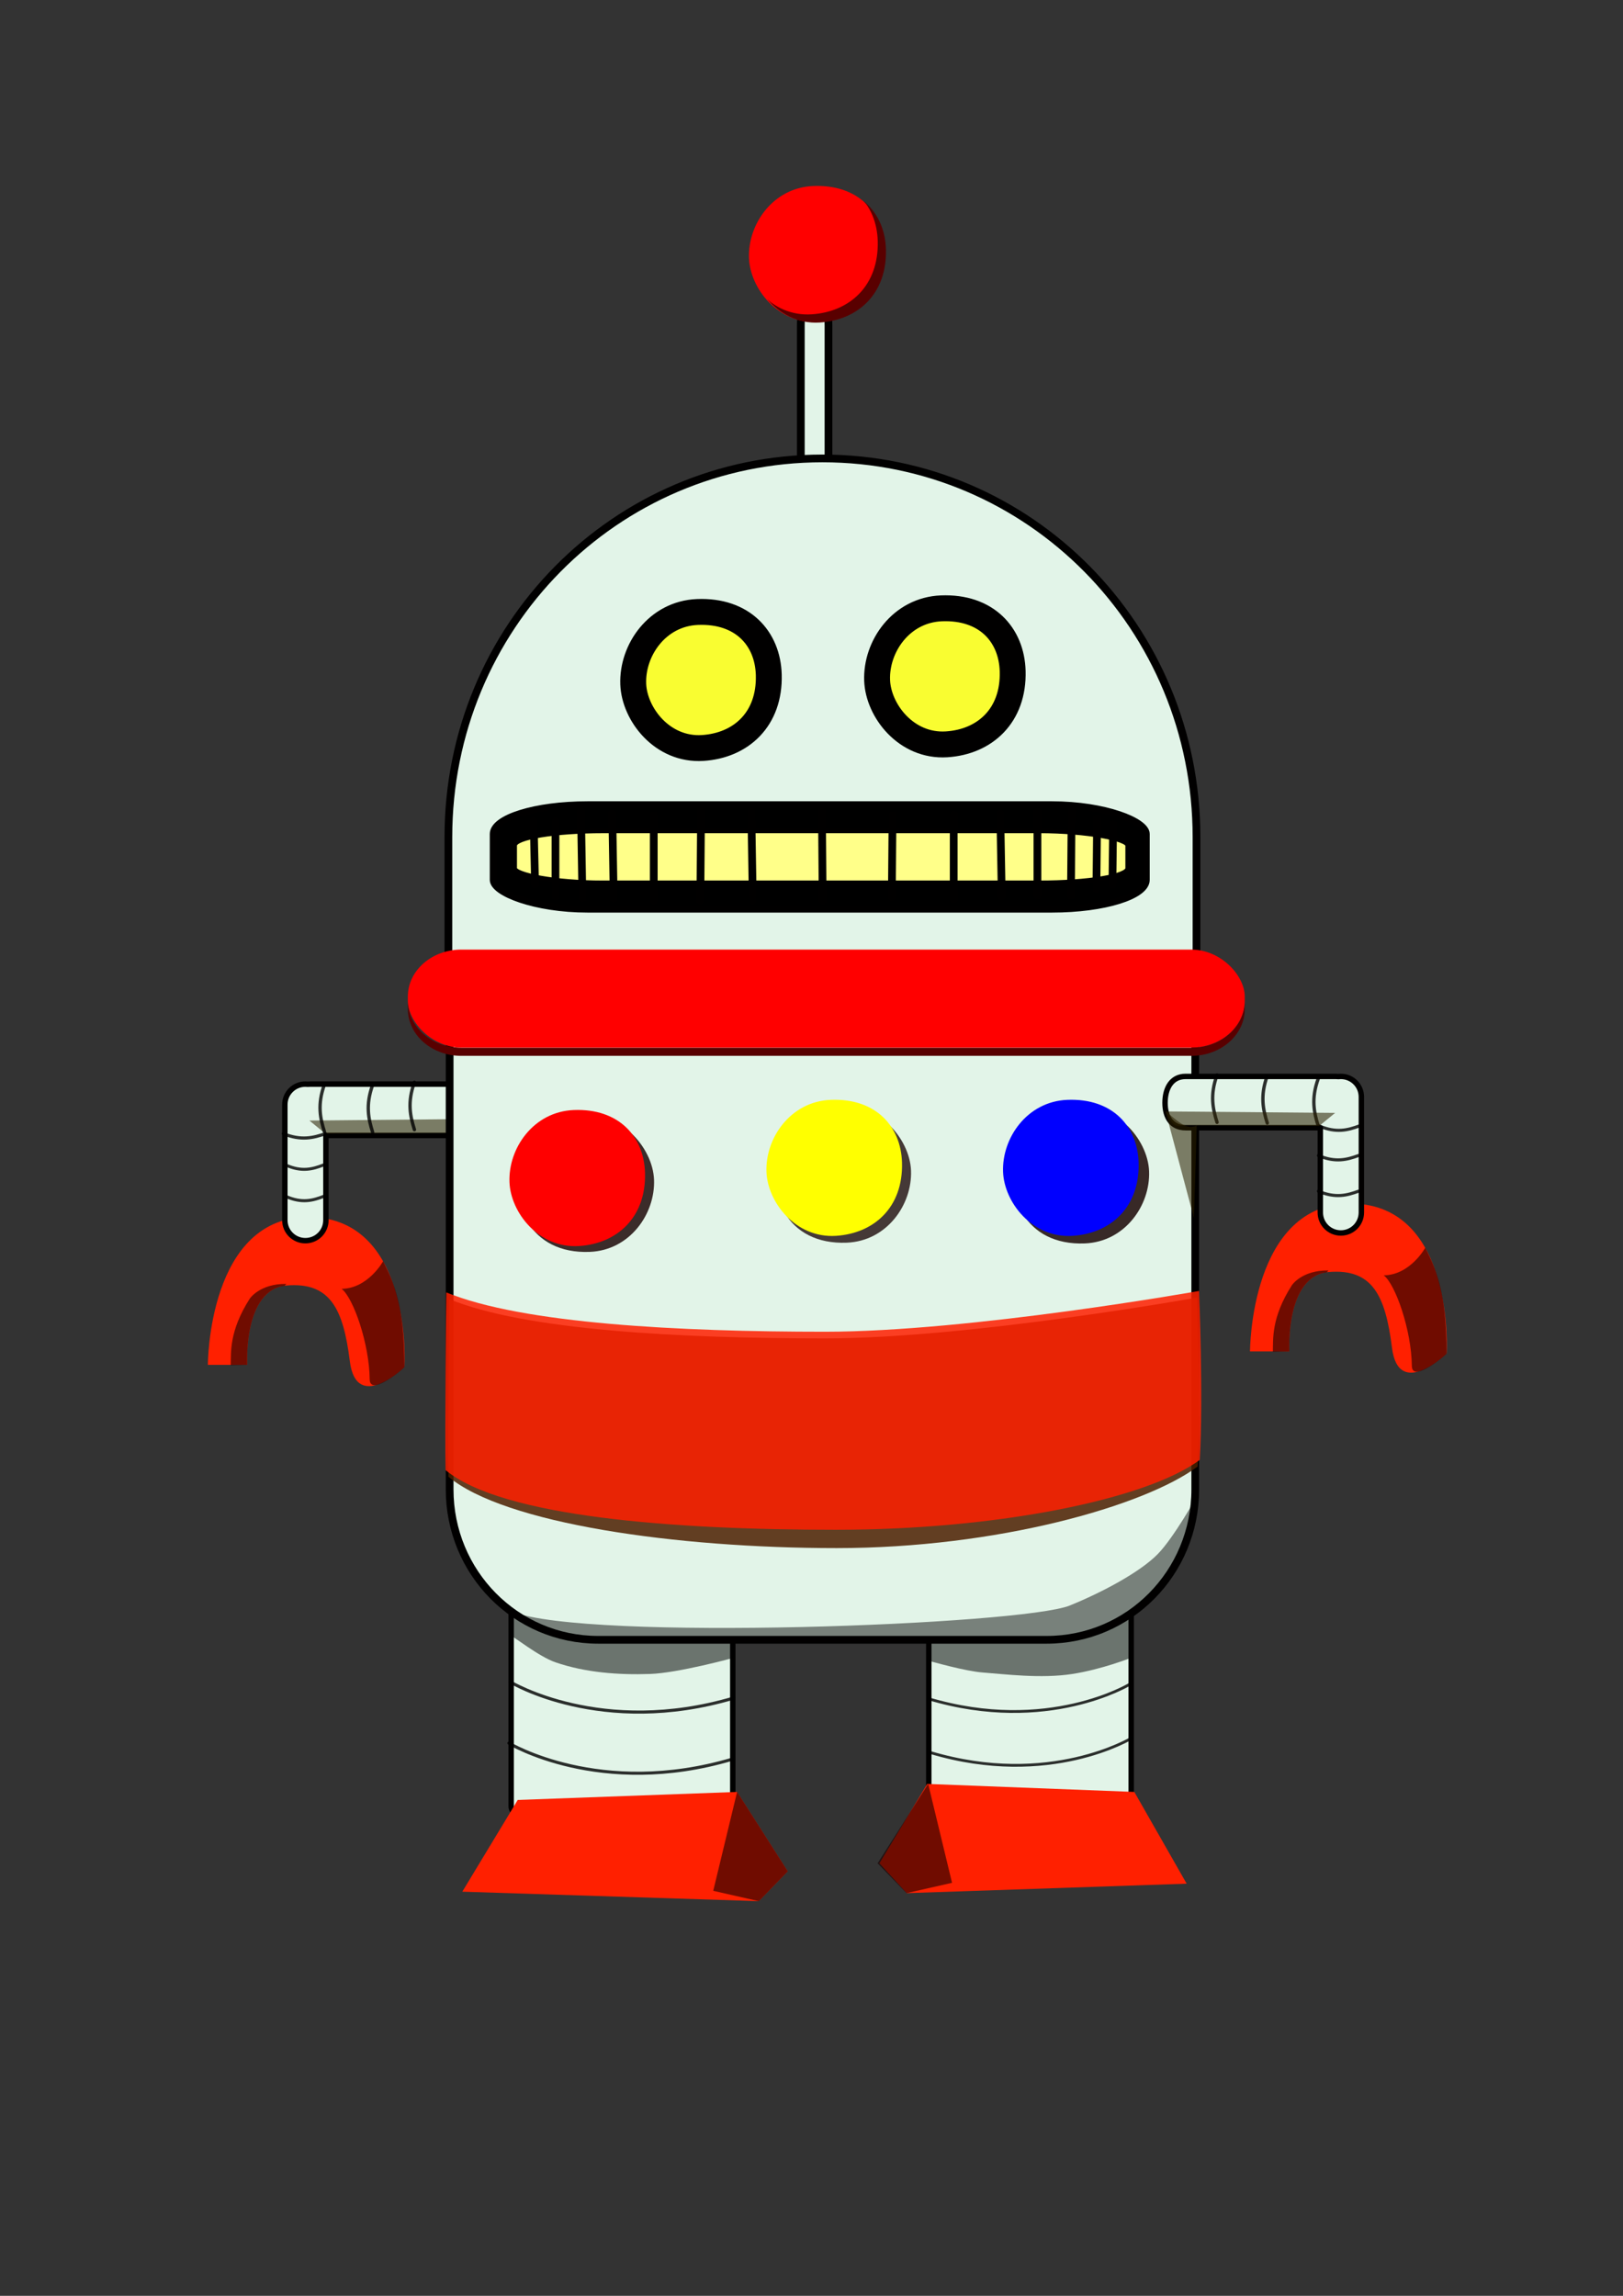 <?xml version="1.0" encoding="UTF-8" standalone="no"?>
<!-- Created with Inkscape (http://www.inkscape.org/) -->

<svg
   xmlns:dc="http://purl.org/dc/elements/1.1/"
   xmlns:cc="http://creativecommons.org/ns#"
   xmlns:rdf="http://www.w3.org/1999/02/22-rdf-syntax-ns#"
   xmlns:svg="http://www.w3.org/2000/svg"
   xmlns="http://www.w3.org/2000/svg"
   xmlns:sodipodi="http://sodipodi.sourceforge.net/DTD/sodipodi-0.dtd"
   xmlns:inkscape="http://www.inkscape.org/namespaces/inkscape"
   width="210mm"
   height="297mm"
   viewBox="0 0 210 297"
   version="1.1"
   id="svg5053"
   inkscape:version="0.92.4 (5da689c313, 2019-01-14)"
   sodipodi:docname="robo.svg">
  <rect x="0" y="0" width="210" height="297" fill="#333333" stroke="none"/>
  <title
     id="title5316">Robo</title>
  <defs
     id="defs5047">
    <inkscape:perspective
       sodipodi:type="inkscape:persp3d"
       inkscape:vp_x="0 : 148.5 : 1"
       inkscape:vp_y="0 : 1000 : 0"
       inkscape:vp_z="210 : 148.5 : 1"
       inkscape:persp3d-origin="105 : 99 : 1"
       id="perspective5068" />
  </defs>
  <sodipodi:namedview
     id="base"
     pagecolor="#ffffff"
     bordercolor="#666666"
     borderopacity="1.0"
     inkscape:pageopacity="0.0"
     inkscape:pageshadow="2"
     inkscape:zoom="0.99485829"
     inkscape:cx="340.00131"
     inkscape:cy="336.60723"
     inkscape:document-units="mm"
     inkscape:current-layer="layer1"
     showgrid="false"
     inkscape:window-width="1840"
     inkscape:window-height="2114"
     inkscape:window-x="-10"
     inkscape:window-y="0"
     inkscape:window-maximized="0" />
  <g
     inkscape:label="Layer 1"
     inkscape:groupmode="layer"
     id="layer1">
    <rect
       style="opacity:1;fill:#e2f4e8;fill-opacity:1;stroke:#010000;stroke-width:0.7;stroke-linecap:round;stroke-linejoin:round;stroke-miterlimit:4;stroke-dasharray:none;stroke-dashoffset:0;stroke-opacity:1"
       id="rect5097"
       width="28.676"
       height="35.804"
       x="66.138"
       y="199.202"
       ry="1.326" />
    <rect
       style="opacity:1;fill:#e2f4e8;fill-opacity:1;stroke:#010000;stroke-width:0.7;stroke-linecap:round;stroke-linejoin:round;stroke-miterlimit:4;stroke-dasharray:none;stroke-dashoffset:0;stroke-opacity:1"
       id="rect5099"
       width="26.19"
       height="37.959"
       x="120.175"
       y="197.545"
       ry="3.978"
       rx="0.332" />
    <path
       inkscape:connector-curvature="0"
       id="path5206"
       d="m 153.543,243.684 -6.773,-11.869 -26.796,-1.036 -6.184,10.268 3.533,3.862 z"
       style="opacity:1;fill:#ff2000;fill-opacity:1;stroke:none;stroke-width:1.021;stroke-linecap:round;stroke-linejoin:round;stroke-miterlimit:4;stroke-dasharray:none;stroke-dashoffset:0;stroke-opacity:1" />
    <path
       style="opacity:1;fill:#000000;fill-opacity:0.527;stroke:none;stroke-width:1;stroke-linecap:round;stroke-linejoin:round;stroke-miterlimit:4;stroke-dasharray:none;stroke-dashoffset:0;stroke-opacity:1"
       d="m 66.033,211.562 c 0.377,0.094 3.696,2.75 5.84,3.485 3.89,1.334 8.135,1.647 12.246,1.507 3.643,-0.124 10.739,-2.072 10.739,-2.072 l 1.13,-9.231 -29.107,0 z"
       id="path5233"
       inkscape:connector-curvature="0"
       sodipodi:nodetypes="csscccc" />
    <path
       sodipodi:nodetypes="csscccc"
       inkscape:connector-curvature="0"
       id="path5235"
       d="m 120.197,214.859 c 0.377,0.094 4.71,1.341 6.971,1.507 2.76,0.203 7.522,0.82 11.586,0.188 3.832,-0.595 7.536,-2.072 7.536,-2.072 l 0,-9.231 -25.81,0.471 z"
       style="opacity:1;fill:#000000;fill-opacity:0.527;stroke:none;stroke-width:1;stroke-linecap:round;stroke-linejoin:round;stroke-miterlimit:4;stroke-dasharray:none;stroke-dashoffset:0;stroke-opacity:1" />
    <path
       style="opacity:1;fill:#ff2000;fill-opacity:1;stroke:none;stroke-width:1;stroke-linecap:round;stroke-linejoin:round;stroke-miterlimit:4;stroke-dasharray:none;stroke-dashoffset:0;stroke-opacity:1"
       d="m 26.896,176.568 h 5.087 c 0,0 -0.565,-9.797 5.087,-10.268 5.652,-0.471 7.347,3.014 8.195,9.797 0.848,6.782 7.065,0.754 7.065,0.754 0,0 1.13,-19.122 -12.152,-19.405 -13.282,-0.283 -13.282,19.122 -13.282,19.122 z"
       id="path5200"
       inkscape:connector-curvature="0" />
    <path
       style="opacity:1;fill:#e2f4e8;fill-opacity:1;stroke:#010000;stroke-width:2.646;stroke-linecap:round;stroke-linejoin:round;stroke-miterlimit:4;stroke-dasharray:none;stroke-dashoffset:0;stroke-opacity:1"
       d="M 149.105 529.232 C 143.552 529.232 139.08 533.705 139.08 539.258 L 139.08 541.764 L 139.08 595.641 C 139.08 601.194 143.552 605.666 149.105 605.666 C 154.659 605.666 159.129 601.194 159.129 595.641 L 159.129 554.293 L 224.91 554.293 C 231.852 554.293 237.439 548.705 237.439 541.764 C 237.439 534.822 231.852 529.232 224.91 529.232 L 151.611 529.232 C 151.157 529.232 150.709 529.258 150.268 529.305 C 149.886 529.261 149.499 529.232 149.105 529.232 z "
       transform="scale(0.265)"
       id="rect5114" />
    <path
       style="opacity:1;fill:#2b2000;fill-opacity:0.566;stroke:none;stroke-width:0.39;stroke-linecap:round;stroke-linejoin:round;stroke-miterlimit:4;stroke-dasharray:none;stroke-dashoffset:0;stroke-opacity:0.81"
       d="m 59.345,144.775 -19.311,0.188 2.069,1.693 17.43,-0.087 z"
       id="path5282"
       inkscape:connector-curvature="0"
       sodipodi:nodetypes="ccccc" />
    <rect
       style="opacity:1;fill:#e2f4e8;fill-opacity:1;stroke:#010000;stroke-width:1;stroke-linecap:round;stroke-linejoin:round;stroke-miterlimit:4;stroke-dasharray:none;stroke-dashoffset:0;stroke-opacity:1"
       id="rect5155"
       width="3.58"
       height="30.52"
       x="103.618"
       y="36.071"
       rx="6.911"
       ry="6.071" />
    <path
       style="opacity:1;fill:#e2f4e8;fill-opacity:1;stroke:#010000;stroke-width:1;stroke-linecap:round;stroke-linejoin:round;stroke-miterlimit:4;stroke-dasharray:none;stroke-dashoffset:0;stroke-opacity:1"
       d="m 106.417,59.304 c -26.813,0 -48.4,21.847 -48.4,48.985 v 15.098 c 0,1.353 0.056,2.692 0.161,4.017 v 65.27 c 0,10.781 8.576,19.461 19.228,19.461 h 58.02 c 10.653,0 19.228,-8.68 19.228,-19.461 v -65.27 c 0.105,-1.325 0.161,-2.664 0.161,-4.017 v -15.098 c 0,-27.138 -21.586,-48.985 -48.4,-48.985 z"
       id="rect5101"
       inkscape:connector-curvature="0" />
    <path
       inkscape:connector-curvature="0"
       id="path5202"
       d="m 161.739,174.825 h 5.087 c 0,0 -0.565,-9.797 5.087,-10.268 5.652,-0.471 7.347,3.014 8.195,9.797 0.848,6.782 7.065,0.754 7.065,0.754 0,0 1.13,-19.122 -12.152,-19.405 -13.282,-0.283 -13.282,19.122 -13.282,19.122 z"
       style="opacity:1;fill:#ff2000;fill-opacity:1;stroke:none;stroke-width:1;stroke-linecap:round;stroke-linejoin:round;stroke-miterlimit:4;stroke-dasharray:none;stroke-dashoffset:0;stroke-opacity:1" />
    <path
       style="opacity:1;fill:#e2f4e8;fill-opacity:1;stroke:#010000;stroke-width:2.646;stroke-linecap:round;stroke-linejoin:round;stroke-miterlimit:4;stroke-dasharray:none;stroke-dashoffset:0;stroke-opacity:1"
       d="m 578.877,525.475 c -6.942,0 -10.037,5.944 -10.037,12.885 0,6.942 3.096,12.173 10.037,12.173 h 65.781 v 41.35 c 0,5.553 4.47,10.023 10.023,10.023 5.553,0 10.025,-4.47 10.025,-10.023 v -53.879 -2.506 c 0,-5.553 -4.472,-10.023 -10.025,-10.023 -0.396,0 -0.784,0.028 -1.168,0.072 -0.44,-0.046 -0.886,-0.072 -1.338,-0.072 z"
       transform="scale(0.265)"
       id="rect5106"
       inkscape:connector-curvature="0"
       sodipodi:nodetypes="ssscssscsscss" />
    <rect
       rx="12.201"
       ry="3.799"
       y="104.091"
       x="63.806"
       height="13.533"
       width="84.523"
       id="rect5135"
       style="opacity:1;fill:#000000;fill-opacity:1;stroke:#010000;stroke-width:0.865;stroke-linecap:round;stroke-linejoin:round;stroke-miterlimit:4;stroke-dasharray:none;stroke-dashoffset:0;stroke-opacity:1" />
    <rect
       style="opacity:1;fill:#ffff89;fill-opacity:1;stroke:#010000;stroke-width:0.59;stroke-linecap:round;stroke-linejoin:round;stroke-miterlimit:4;stroke-dasharray:none;stroke-dashoffset:0;stroke-opacity:1"
       id="rect5130"
       width="79.311"
       height="6.713"
       x="66.596"
       y="107.494"
       ry="1.884"
       rx="11.449" />
    <path
       style="opacity:1;fill:#ffff00;fill-opacity:0.787;stroke:#010000;stroke-width:0.7;stroke-linecap:round;stroke-linejoin:round;stroke-miterlimit:4;stroke-dasharray:none;stroke-dashoffset:0;stroke-opacity:1"
       d="m 90.93,96.763 c -4.018,-0.04 -8.665,-4.564 -8.454,-8.454 0.296,-5.436 3.231,-7.948 7.791,-8.951 5.763,0.939 8.027,4.104 8.951,8.122 -0.845,6.939 -4.966,8.456 -8.288,9.283 z"
       id="path5145"
       inkscape:connector-curvature="0"
       sodipodi:nodetypes="csccc" />
    <path
       sodipodi:nodetypes="sssss"
       inkscape:connector-curvature="0"
       id="path5139"
       d="m 90.93,96.763 c -5.239,0.337 -8.849,-4.372 -8.995,-8.265 -0.166,-4.4 3.118,-9.12 8.312,-9.328 5.841,-0.234 9.094,3.428 9.225,8.122 0.161,5.767 -3.607,9.154 -8.542,9.471 z"
       style="opacity:1;fill:none;fill-opacity:0.136;stroke:#010000;stroke-width:3.35;stroke-linecap:round;stroke-linejoin:round;stroke-miterlimit:4;stroke-dasharray:none;stroke-dashoffset:0;stroke-opacity:1" />
    <path
       sodipodi:nodetypes="csccc"
       inkscape:connector-curvature="0"
       id="path5143"
       d="m 122.486,96.292 c -4.018,-0.04 -8.665,-4.564 -8.454,-8.454 0.296,-5.436 3.231,-7.948 7.791,-8.951 5.763,0.939 8.027,4.104 8.951,8.122 -0.845,6.939 -4.966,8.456 -8.288,9.283 z"
       style="opacity:1;fill:#ffff00;fill-opacity:0.787;stroke:#010000;stroke-width:0.7;stroke-linecap:round;stroke-linejoin:round;stroke-miterlimit:4;stroke-dasharray:none;stroke-dashoffset:0;stroke-opacity:1" />
    <path
       style="opacity:1;fill:none;fill-opacity:0.136;stroke:#010000;stroke-width:3.35;stroke-linecap:round;stroke-linejoin:round;stroke-miterlimit:4;stroke-dasharray:none;stroke-dashoffset:0;stroke-opacity:1"
       d="m 122.486,96.292 c -5.239,0.337 -8.848,-4.372 -8.995,-8.265 -0.166,-4.4 3.118,-9.12 8.312,-9.328 5.841,-0.234 9.094,3.428 9.225,8.122 0.161,5.767 -3.607,9.154 -8.542,9.471 z"
       id="path5141"
       inkscape:connector-curvature="0"
       sodipodi:nodetypes="sssss" />
    <path
       style="opacity:1;fill:#160000;fill-opacity:0.829;stroke:none;stroke-width:1;stroke-linecap:round;stroke-linejoin:round;stroke-miterlimit:4;stroke-dasharray:none;stroke-dashoffset:0;stroke-opacity:1"
       d="m 140.369,160.856 c 5.194,-0.208 8.478,-4.928 8.312,-9.328 -0.079,-2.103 -1.194,-4.419 -3.006,-6.075 0.251,0.394 0.487,0.795 0.673,1.21 0.22,0.492 0.394,0.994 0.517,1.494 0.123,0.501 0.196,1 0.214,1.486 0.021,0.55 -0.013,1.105 -0.097,1.656 -0.084,0.551 -0.219,1.097 -0.402,1.629 -0.183,0.532 -0.413,1.051 -0.689,1.546 -0.276,0.495 -0.596,0.967 -0.959,1.406 -0.362,0.439 -0.767,0.845 -1.21,1.209 -0.443,0.364 -0.925,0.686 -1.443,0.956 -0.518,0.27 -1.071,0.489 -1.658,0.646 -0.587,0.158 -1.206,0.254 -1.855,0.28 -0.73,0.029 -1.42,-0.002 -2.069,-0.089 -0.648,-0.087 -1.255,-0.229 -1.819,-0.421 -0.564,-0.192 -1.086,-0.433 -1.564,-0.719 -0.351,-0.21 -0.652,-0.467 -0.955,-0.722 1.445,2.423 4.147,3.989 8.008,3.835 z"
       id="path5220"
       inkscape:connector-curvature="0" />
    <path
       sodipodi:nodetypes="sssss"
       inkscape:connector-curvature="0"
       id="path5147"
       d="m 138.782,159.876 c -5.239,0.337 -8.848,-4.372 -8.995,-8.265 -0.166,-4.4 3.118,-9.12 8.312,-9.328 5.841,-0.234 9.094,3.428 9.225,8.122 0.161,5.767 -3.607,9.154 -8.542,9.471 z"
       style="opacity:1;fill:#0000ff;fill-opacity:1;stroke:none;stroke-width:1;stroke-linecap:round;stroke-linejoin:round;stroke-miterlimit:4;stroke-dasharray:none;stroke-dashoffset:0;stroke-opacity:1" />
    <path
       inkscape:connector-curvature="0"
       id="path5218"
       d="m 109.566,160.761 c 5.194,-0.208 8.478,-4.928 8.312,-9.328 -0.079,-2.103 -1.194,-4.419 -3.006,-6.075 0.251,0.394 0.487,0.795 0.673,1.21 0.22,0.492 0.394,0.994 0.517,1.494 0.123,0.501 0.196,1 0.214,1.486 0.021,0.55 -0.013,1.105 -0.097,1.656 -0.084,0.551 -0.219,1.097 -0.402,1.629 -0.183,0.532 -0.413,1.051 -0.689,1.546 -0.276,0.495 -0.596,0.967 -0.959,1.406 -0.362,0.439 -0.767,0.845 -1.21,1.209 -0.443,0.364 -0.925,0.686 -1.443,0.956 -0.518,0.27 -1.071,0.489 -1.658,0.646 -0.587,0.158 -1.206,0.254 -1.855,0.28 -0.73,0.029 -1.42,-0.002 -2.069,-0.089 -0.648,-0.087 -1.255,-0.229 -1.819,-0.421 -0.564,-0.192 -1.086,-0.433 -1.564,-0.719 -0.351,-0.21 -0.652,-0.467 -0.955,-0.722 1.445,2.423 4.147,3.989 8.008,3.835 z"
       style="opacity:1;fill:#160000;fill-opacity:0.764;stroke:none;stroke-width:1;stroke-linecap:round;stroke-linejoin:round;stroke-miterlimit:4;stroke-dasharray:none;stroke-dashoffset:0;stroke-opacity:1" />
    <path
       style="opacity:1;fill:#ffff00;fill-opacity:1;stroke:none;stroke-width:1;stroke-linecap:round;stroke-linejoin:round;stroke-miterlimit:4;stroke-dasharray:none;stroke-dashoffset:0;stroke-opacity:1"
       d="m 108.168,159.876 c -5.239,0.337 -8.849,-4.372 -8.995,-8.265 -0.166,-4.4 3.118,-9.12 8.312,-9.328 5.841,-0.234 9.094,3.428 9.225,8.122 0.161,5.767 -3.607,9.154 -8.542,9.471 z"
       id="path5149"
       inkscape:connector-curvature="0"
       sodipodi:nodetypes="sssss" />
    <path
       style="opacity:1;fill:#160000;fill-opacity:0.818;stroke:none;stroke-width:1;stroke-linecap:round;stroke-linejoin:round;stroke-miterlimit:4;stroke-dasharray:none;stroke-dashoffset:0;stroke-opacity:1"
       d="m 76.314,161.95 c 5.194,-0.208 8.478,-4.928 8.312,-9.328 -0.079,-2.103 -1.194,-4.419 -3.006,-6.075 0.251,0.394 0.487,0.795 0.673,1.21 0.22,0.492 0.394,0.994 0.517,1.494 0.123,0.501 0.196,1 0.214,1.486 0.021,0.55 -0.013,1.105 -0.097,1.656 -0.084,0.551 -0.219,1.097 -0.402,1.629 -0.183,0.532 -0.413,1.051 -0.689,1.546 -0.276,0.495 -0.596,0.967 -0.959,1.406 -0.362,0.439 -0.767,0.845 -1.21,1.209 -0.443,0.364 -0.925,0.686 -1.443,0.956 -0.518,0.27 -1.071,0.489 -1.658,0.646 -0.587,0.158 -1.206,0.254 -1.855,0.28 -0.73,0.029 -1.42,-0.002 -2.069,-0.089 -0.648,-0.087 -1.255,-0.229 -1.819,-0.421 -0.564,-0.192 -1.086,-0.433 -1.564,-0.719 -0.351,-0.21 -0.652,-0.467 -0.955,-0.722 1.445,2.423 4.147,3.989 8.008,3.835 z"
       id="path5208"
       inkscape:connector-curvature="0" />
    <path
       sodipodi:nodetypes="sssss"
       inkscape:connector-curvature="0"
       id="path5151"
       d="m 74.916,161.195 c -5.239,0.337 -8.849,-4.372 -8.995,-8.265 -0.166,-4.4 3.118,-9.12 8.312,-9.328 5.841,-0.234 9.094,3.428 9.225,8.122 0.161,5.767 -3.607,9.154 -8.542,9.471 z"
       style="opacity:1;fill:#ff0000;fill-opacity:1;stroke:none;stroke-width:1;stroke-linecap:round;stroke-linejoin:round;stroke-miterlimit:4;stroke-dasharray:none;stroke-dashoffset:0;stroke-opacity:1" />
    <path
       style="opacity:1;fill:#590000;fill-opacity:1;stroke:none;stroke-width:1.106;stroke-linecap:round;stroke-linejoin:round;stroke-miterlimit:4;stroke-dasharray:none;stroke-dashoffset:0;stroke-opacity:1"
       d="m 59.684,136.592 c -3.829,0 -6.911,-2.707 -6.911,-6.07 v -0.536 c 0,-0.09 0.026,-0.173 0.03,-0.261 0.016,0.327 0.038,0.654 0.11,0.965 0.092,0.396 0.227,0.778 0.402,1.141 0.174,0.363 0.388,0.708 0.636,1.031 0.248,0.323 0.531,0.624 0.843,0.898 0.312,0.274 0.654,0.522 1.022,0.74 0.368,0.218 0.761,0.405 1.175,0.558 0.414,0.153 0.848,0.272 1.299,0.353 0.451,0.081 0.918,0.123 1.396,0.123 h 94.462 c 0.479,0 0.946,-0.042 1.396,-0.123 0.451,-0.081 0.885,-0.2 1.299,-0.353 0.414,-0.153 0.807,-0.34 1.174,-0.558 0.368,-0.218 0.71,-0.466 1.022,-0.74 0.312,-0.274 0.595,-0.575 0.843,-0.898 0.248,-0.323 0.461,-0.668 0.636,-1.031 0.174,-0.363 0.31,-0.745 0.402,-1.141 0.072,-0.312 0.094,-0.638 0.11,-0.965 0.004,0.089 0.03,0.172 0.03,0.261 v 0.536 c 0,3.363 -3.082,6.07 -6.911,6.07 z"
       id="rect5222"
       inkscape:connector-curvature="0" />
    <rect
       style="opacity:1;fill:#ff0000;fill-opacity:1;stroke:none;stroke-width:1.106;stroke-linecap:round;stroke-linejoin:round;stroke-miterlimit:4;stroke-dasharray:none;stroke-dashoffset:0;stroke-opacity:1"
       id="rect5153"
       width="108.284"
       height="12.677"
       x="52.773"
       y="122.845"
       rx="6.911"
       ry="6.071" />
    <path
       style="opacity:1;fill:#ff0000;fill-opacity:1;stroke:none;stroke-width:1;stroke-linecap:round;stroke-linejoin:round;stroke-miterlimit:4;stroke-dasharray:none;stroke-dashoffset:0;stroke-opacity:1"
       d="m 105.907,41.657 c -5.239,0.337 -8.849,-4.372 -8.995,-8.265 -0.166,-4.4 3.118,-9.12 8.312,-9.328 5.841,-0.234 9.094,3.428 9.225,8.122 0.161,5.767 -3.607,9.154 -8.542,9.471 z"
       id="path5157"
       inkscape:connector-curvature="0"
       sodipodi:nodetypes="sssss" />
    <path
       style="opacity:1;fill:#4d2000;fill-opacity:0.853;stroke:none;stroke-width:0.997;stroke-linecap:round;stroke-linejoin:round;stroke-miterlimit:4;stroke-dasharray:none;stroke-dashoffset:0;stroke-opacity:1"
       d="m 58.12,168.056 c 0,0 -0.197,18.16 -0.094,22.984 7.269,6.07 29.452,9.231 50.244,9.231 20.677,0 39.808,-5.424 46.687,-10.55 0.476,-8.054 -0.094,-21.854 -0.094,-21.854 0,0 -29.379,5.275 -48.092,5.275 -18.713,0 -38.829,-1.036 -48.653,-5.087 z"
       id="path5280"
       inkscape:connector-curvature="0"
       sodipodi:nodetypes="cccccscc" />
    <path
       style="opacity:1;fill:#ff2000;fill-opacity:0.853;stroke:none;stroke-width:1;stroke-linecap:round;stroke-linejoin:round;stroke-miterlimit:4;stroke-dasharray:none;stroke-dashoffset:0;stroke-opacity:1"
       d="m 57.744,167.195 c 0,0 -0.198,18.16 -0.094,22.984 7.319,6.07 29.557,7.724 50.49,7.724 20.818,0 40.173,-3.917 47.099,-9.043 0.48,-8.054 -0.094,-21.854 -0.094,-21.854 0,0 -29.578,5.275 -48.418,5.275 -18.84,0 -39.092,-1.036 -48.983,-5.087 z"
       id="path5163"
       inkscape:connector-curvature="0"
       sodipodi:nodetypes="cccccsc" />
    <path
       style="opacity:1;fill:#ffff89;fill-opacity:1;stroke:#010000;stroke-width:1;stroke-linecap:round;stroke-linejoin:round;stroke-miterlimit:4;stroke-dasharray:none;stroke-dashoffset:0;stroke-opacity:1"
       d="m 71.873,106.248 -2e-6,9.702"
       id="path5169"
       inkscape:connector-curvature="0"
       sodipodi:nodetypes="cc" />
    <path
       style="opacity:1;fill:#ffff89;fill-opacity:1;stroke:#010000;stroke-width:1;stroke-linecap:round;stroke-linejoin:round;stroke-miterlimit:4;stroke-dasharray:none;stroke-dashoffset:0;stroke-opacity:1"
       d="m 75.17,104.93 0.188,11.21"
       id="path5171"
       inkscape:connector-curvature="0"
       sodipodi:nodetypes="cc" />
    <path
       style="opacity:1;fill:#ffff89;fill-opacity:1;stroke:#010000;stroke-width:1;stroke-linecap:round;stroke-linejoin:round;stroke-miterlimit:4;stroke-dasharray:none;stroke-dashoffset:0;stroke-opacity:1"
       d="m 79.221,105.212 0.188,11.021"
       id="path5173"
       inkscape:connector-curvature="0"
       sodipodi:nodetypes="cc" />
    <path
       style="opacity:1;fill:#ffff89;fill-opacity:1;stroke:#010000;stroke-width:1;stroke-linecap:round;stroke-linejoin:round;stroke-miterlimit:4;stroke-dasharray:none;stroke-dashoffset:0;stroke-opacity:1"
       d="m 84.59,105.495 -10e-7,11.021"
       id="path5175"
       inkscape:connector-curvature="0"
       sodipodi:nodetypes="cc" />
    <path
       style="opacity:1;fill:#ffff89;fill-opacity:1;stroke:#010000;stroke-width:1;stroke-linecap:round;stroke-linejoin:round;stroke-miterlimit:4;stroke-dasharray:none;stroke-dashoffset:0;stroke-opacity:1"
       d="m 90.713,104.647 -0.094,11.869"
       id="path5177"
       inkscape:connector-curvature="0" />
    <path
       style="opacity:1;fill:#ffff89;fill-opacity:1;stroke:#010000;stroke-width:1;stroke-linecap:round;stroke-linejoin:round;stroke-miterlimit:4;stroke-dasharray:none;stroke-dashoffset:0;stroke-opacity:1"
       d="m 97.213,104.835 0.188,11.681"
       id="path5179"
       inkscape:connector-curvature="0" />
    <path
       style="opacity:1;fill:#ffff89;fill-opacity:1;stroke:#010000;stroke-width:1;stroke-linecap:round;stroke-linejoin:round;stroke-miterlimit:4;stroke-dasharray:none;stroke-dashoffset:0;stroke-opacity:1"
       d="m 106.35,104.835 0.094,11.681"
       id="path5181"
       inkscape:connector-curvature="0" />
    <path
       style="opacity:1;fill:#ffff89;fill-opacity:1;stroke:#010000;stroke-width:1;stroke-linecap:round;stroke-linejoin:round;stroke-miterlimit:4;stroke-dasharray:none;stroke-dashoffset:0;stroke-opacity:1"
       d="m 115.487,105.495 -0.094,10.55"
       id="path5183"
       inkscape:connector-curvature="0"
       sodipodi:nodetypes="cc" />
    <path
       style="opacity:1;fill:#ffff89;fill-opacity:1;stroke:#010000;stroke-width:1;stroke-linecap:round;stroke-linejoin:round;stroke-miterlimit:4;stroke-dasharray:none;stroke-dashoffset:0;stroke-opacity:1"
       d="m 123.4,105.401 v 10.927"
       id="path5185"
       inkscape:connector-curvature="0"
       sodipodi:nodetypes="cc" />
    <path
       style="opacity:1;fill:#ffff89;fill-opacity:1;stroke:#010000;stroke-width:1;stroke-linecap:round;stroke-linejoin:round;stroke-miterlimit:4;stroke-dasharray:none;stroke-dashoffset:0;stroke-opacity:1"
       d="m 129.429,105.306 0.188,10.644"
       id="path5187"
       inkscape:connector-curvature="0" />
    <path
       style="opacity:1;fill:#ffff89;fill-opacity:1;stroke:#010000;stroke-width:1;stroke-linecap:round;stroke-linejoin:round;stroke-miterlimit:4;stroke-dasharray:none;stroke-dashoffset:0;stroke-opacity:1"
       d="m 134.233,105.024 v 10.833"
       id="path5189"
       inkscape:connector-curvature="0" />
    <path
       style="opacity:1;fill:#ffff89;fill-opacity:1;stroke:#010000;stroke-width:1;stroke-linecap:round;stroke-linejoin:round;stroke-miterlimit:4;stroke-dasharray:none;stroke-dashoffset:0;stroke-opacity:1"
       d="m 138.66,104.835 -0.094,11.021"
       id="path5191"
       inkscape:connector-curvature="0" />
    <path
       style="opacity:1;fill:#ffff89;fill-opacity:1;stroke:#010000;stroke-width:1;stroke-linecap:round;stroke-linejoin:round;stroke-miterlimit:4;stroke-dasharray:none;stroke-dashoffset:0;stroke-opacity:1"
       d="m 141.957,105.872 -0.094,9.137"
       id="path5193"
       inkscape:connector-curvature="0" />
    <path
       style="opacity:1;fill:#ffff89;fill-opacity:1;stroke:#010000;stroke-width:1;stroke-linecap:round;stroke-linejoin:round;stroke-miterlimit:4;stroke-dasharray:none;stroke-dashoffset:0;stroke-opacity:1"
       d="m 144.029,106.625 -0.094,7.818"
       id="path5195"
       inkscape:connector-curvature="0" />
    <path
       style="opacity:1;fill:#ffff89;fill-opacity:1;stroke:#010000;stroke-width:1;stroke-linecap:round;stroke-linejoin:round;stroke-miterlimit:4;stroke-dasharray:none;stroke-dashoffset:0;stroke-opacity:1"
       d="m 69.047,106.248 0.188,8.195"
       id="path5197"
       inkscape:connector-curvature="0"
       sodipodi:nodetypes="cc" />
    <path
       style="opacity:1;fill:#ff2000;fill-opacity:1;stroke:none;stroke-width:1.051;stroke-linecap:round;stroke-linejoin:round;stroke-miterlimit:4;stroke-dasharray:none;stroke-dashoffset:0;stroke-opacity:1"
       d="m 59.816,244.72 7.174,-11.869 28.383,-1.036 6.55,10.268 -3.743,3.862 z"
       id="path5204"
       inkscape:connector-curvature="0" />
    <path
       style="opacity:1;fill:none;fill-opacity:0.527;stroke:#010000;stroke-width:0.4;stroke-linecap:round;stroke-linejoin:round;stroke-miterlimit:4;stroke-dasharray:none;stroke-dashoffset:0;stroke-opacity:0.81"
       d="m 66.033,217.591 c 0,0 11.775,7.159 28.919,2.072"
       id="path5237"
       inkscape:connector-curvature="0" />
    <path
       inkscape:connector-curvature="0"
       id="path5239"
       d="m 65.845,225.503 c 0,0 11.775,7.159 28.919,2.072"
       style="opacity:1;fill:none;fill-opacity:0.527;stroke:#010000;stroke-width:0.4;stroke-linecap:round;stroke-linejoin:round;stroke-miterlimit:4;stroke-dasharray:none;stroke-dashoffset:0;stroke-opacity:0.81" />
    <path
       inkscape:connector-curvature="0"
       id="path5243"
       d="m 146.196,217.873 c 0,0 -10.615,6.501 -26.071,1.882"
       style="opacity:1;fill:none;fill-opacity:0.527;stroke:#010000;stroke-width:0.362;stroke-linecap:round;stroke-linejoin:round;stroke-miterlimit:4;stroke-dasharray:none;stroke-dashoffset:0;stroke-opacity:0.81" />
    <path
       style="opacity:1;fill:none;fill-opacity:0.527;stroke:#010000;stroke-width:0.362;stroke-linecap:round;stroke-linejoin:round;stroke-miterlimit:4;stroke-dasharray:none;stroke-dashoffset:0;stroke-opacity:0.81"
       d="m 146.448,224.835 c 0,0 -10.615,6.501 -26.071,1.882"
       id="path5245"
       inkscape:connector-curvature="0" />
    <path
       style="opacity:1;fill:none;fill-opacity:0.527;stroke:#010000;stroke-width:0.4;stroke-linecap:round;stroke-linejoin:round;stroke-miterlimit:4;stroke-dasharray:none;stroke-dashoffset:0;stroke-opacity:0.81"
       d="m 170.593,154.101 c 2.199,0.944 3.723,0.538 5.181,0"
       id="path5247"
       inkscape:connector-curvature="0"
       sodipodi:nodetypes="cc" />
    <path
       sodipodi:nodetypes="cc"
       inkscape:connector-curvature="0"
       id="path5249"
       d="m 170.593,149.485 c 2.199,0.944 3.723,0.538 5.181,0"
       style="opacity:1;fill:none;fill-opacity:0.527;stroke:#010000;stroke-width:0.4;stroke-linecap:round;stroke-linejoin:round;stroke-miterlimit:4;stroke-dasharray:none;stroke-dashoffset:0;stroke-opacity:0.81" />
    <path
       style="opacity:1;fill:none;fill-opacity:0.527;stroke:#010000;stroke-width:0.4;stroke-linecap:round;stroke-linejoin:round;stroke-miterlimit:4;stroke-dasharray:none;stroke-dashoffset:0;stroke-opacity:0.81"
       d="m 170.689,145.662 c 2.199,0.944 3.723,0.538 5.181,0"
       id="path5251"
       inkscape:connector-curvature="0"
       sodipodi:nodetypes="cc" />
    <path
       sodipodi:nodetypes="cc"
       inkscape:connector-curvature="0"
       id="path5253"
       d="m 170.566,139.547 c -0.944,2.596 -0.538,4.394 0,6.115"
       style="opacity:1;fill:none;fill-opacity:0.527;stroke:#010000;stroke-width:0.435;stroke-linecap:round;stroke-linejoin:round;stroke-miterlimit:4;stroke-dasharray:none;stroke-dashoffset:0;stroke-opacity:0.81" />
    <path
       style="opacity:1;fill:none;fill-opacity:0.527;stroke:#010000;stroke-width:0.435;stroke-linecap:round;stroke-linejoin:round;stroke-miterlimit:4;stroke-dasharray:none;stroke-dashoffset:0;stroke-opacity:0.81"
       d="m 163.972,139.17 c -0.944,2.596 -0.538,4.394 0,6.115"
       id="path5256"
       inkscape:connector-curvature="0"
       sodipodi:nodetypes="cc" />
    <path
       sodipodi:nodetypes="cc"
       inkscape:connector-curvature="0"
       id="path5258"
       d="m 157.472,139.076 c -0.944,2.596 -0.538,4.394 0,6.115"
       style="opacity:1;fill:none;fill-opacity:0.527;stroke:#010000;stroke-width:0.435;stroke-linecap:round;stroke-linejoin:round;stroke-miterlimit:4;stroke-dasharray:none;stroke-dashoffset:0;stroke-opacity:0.81" />
    <path
       style="opacity:1;fill:none;fill-opacity:0.527;stroke:#010000;stroke-width:0.435;stroke-linecap:round;stroke-linejoin:round;stroke-miterlimit:4;stroke-dasharray:none;stroke-dashoffset:0;stroke-opacity:0.81"
       d="m 53.621,140.018 c -0.944,2.596 -0.538,4.394 0,6.115"
       id="path5260"
       inkscape:connector-curvature="0"
       sodipodi:nodetypes="cc" />
    <path
       sodipodi:nodetypes="cc"
       inkscape:connector-curvature="0"
       id="path5262"
       d="m 48.216,140.359 c -0.944,2.596 -0.538,4.394 0,6.115"
       style="opacity:1;fill:none;fill-opacity:0.527;stroke:#010000;stroke-width:0.435;stroke-linecap:round;stroke-linejoin:round;stroke-miterlimit:4;stroke-dasharray:none;stroke-dashoffset:0;stroke-opacity:0.81" />
    <path
       style="opacity:1;fill:none;fill-opacity:0.527;stroke:#010000;stroke-width:0.435;stroke-linecap:round;stroke-linejoin:round;stroke-miterlimit:4;stroke-dasharray:none;stroke-dashoffset:0;stroke-opacity:0.81"
       d="m 41.977,140.3 c -0.944,2.596 -0.538,4.394 0,6.115"
       id="path5264"
       inkscape:connector-curvature="0"
       sodipodi:nodetypes="cc" />
    <path
       sodipodi:nodetypes="cc"
       inkscape:connector-curvature="0"
       id="path5267"
       d="m 36.656,146.657 c 2.312,0.944 3.914,0.538 5.447,0"
       style="opacity:1;fill:none;fill-opacity:0.527;stroke:#010000;stroke-width:0.41;stroke-linecap:round;stroke-linejoin:round;stroke-miterlimit:4;stroke-dasharray:none;stroke-dashoffset:0;stroke-opacity:0.81" />
    <path
       style="opacity:1;fill:none;fill-opacity:0.527;stroke:#010000;stroke-width:0.389;stroke-linecap:round;stroke-linejoin:round;stroke-miterlimit:4;stroke-dasharray:none;stroke-dashoffset:0;stroke-opacity:0.81"
       d="m 36.955,150.707 c 2.081,0.944 3.523,0.538 4.902,0"
       id="path5269"
       inkscape:connector-curvature="0"
       sodipodi:nodetypes="cc" />
    <path
       sodipodi:nodetypes="cc"
       inkscape:connector-curvature="0"
       id="path5271"
       d="m 36.932,154.751 c 2.118,0.966 3.586,0.551 4.989,0"
       style="opacity:1;fill:none;fill-opacity:0.527;stroke:#010000;stroke-width:0.397;stroke-linecap:round;stroke-linejoin:round;stroke-miterlimit:4;stroke-dasharray:none;stroke-dashoffset:0;stroke-opacity:0.81" />
    <path
       sodipodi:nodetypes="ccccc"
       inkscape:connector-curvature="0"
       id="path5284"
       d="m 150.81,143.781 21.948,0.188 -2.069,1.693 -17.43,-0.087 c -1.689,0.444 -1.712,-0.811 -2.449,-1.794 z"
       style="opacity:1;fill:#2b2000;fill-opacity:0.566;stroke:none;stroke-width:0.39;stroke-linecap:round;stroke-linejoin:round;stroke-miterlimit:4;stroke-dasharray:none;stroke-dashoffset:0;stroke-opacity:0.81" />
    <path
       style="opacity:1;fill:#2b2000;fill-opacity:0.566;stroke:none;stroke-width:0.4;stroke-linecap:round;stroke-linejoin:round;stroke-miterlimit:4;stroke-dasharray:none;stroke-dashoffset:0;stroke-opacity:0.81"
       d="m 150.81,143.781 3.676,13.806 0.361,-12.011 c -1.4,0.763 -2.706,-0.835 -4.037,-1.794 z"
       id="path5286"
       inkscape:connector-curvature="0"
       sodipodi:nodetypes="cccc" />
    <path
       style="opacity:1;fill:#590000;fill-opacity:1;stroke:none;stroke-width:3.78;stroke-linecap:round;stroke-linejoin:round;stroke-miterlimit:4;stroke-dasharray:none;stroke-dashoffset:0;stroke-opacity:1"
       d="M 374.508 145.904 C 380.52 153.027 389.417 158.143 400.279 157.445 C 418.93 156.247 433.173 143.443 432.564 121.648 C 432.296 112.029 428.446 103.661 421.562 98.061 C 422.073 98.687 422.68 99.238 423.135 99.906 C 424.267 101.568 425.228 103.353 426.012 105.242 C 426.795 107.132 427.401 109.124 427.828 111.199 C 428.255 113.274 428.502 115.431 428.564 117.648 C 428.641 120.373 428.483 122.956 428.115 125.395 C 427.748 127.833 427.169 130.126 426.398 132.268 C 425.628 134.409 424.666 136.401 423.533 138.236 C 422.401 140.072 421.097 141.751 419.643 143.27 C 418.189 144.788 416.584 146.146 414.85 147.338 C 413.115 148.53 411.252 149.556 409.277 150.41 C 407.303 151.265 405.218 151.95 403.045 152.457 C 400.872 152.964 398.611 153.296 396.279 153.445 C 393.804 153.604 391.423 153.464 389.154 153.07 C 386.885 152.677 384.728 152.03 382.691 151.17 C 380.655 150.31 378.741 149.239 376.965 148 C 376.075 147.379 375.328 146.605 374.508 145.904 z "
       id="path5293"
       transform="scale(0.265)" />
    <path
       style="opacity:1;fill:#000000;fill-opacity:0.469;stroke:none;stroke-width:0.4;stroke-linecap:round;stroke-linejoin:round;stroke-miterlimit:4;stroke-dasharray:none;stroke-dashoffset:0;stroke-opacity:0.81"
       d="m 66.288,208.498 c 9.685,3.843 65.924,1.716 72.128,-0.798 4.242,-1.719 9.134,-4.348 11.395,-6.666 2.098,-2.151 5.051,-7.464 5.051,-7.464 l -2.686,9.626 c -2.735,3.056 -5.699,5.928 -9.559,8.083 -11.76,1.06 -22.608,0.754 -33.911,1.13 H 76.301 c -3.435,-1.141 -7.197,-1.737 -10.012,-3.912 z"
       id="path5297"
       inkscape:connector-curvature="0"
       sodipodi:nodetypes="csscccccc" />
    <path
       style="opacity:1;fill:#160000;fill-opacity:0.612;stroke:none;stroke-width:1;stroke-linecap:round;stroke-linejoin:round;stroke-miterlimit:4;stroke-dasharray:none;stroke-dashoffset:0;stroke-opacity:0.81"
       d="m 49.572,163.157 c 0,0 -1.926,3.525 -5.369,3.574 1.525,1.175 3.587,7.127 3.631,11.705 0.023,2.374 4.606,-1.549 4.496,-1.585 -0.05,-8.328 -1.352,-10.78 -2.758,-13.694 z"
       id="path5299"
       inkscape:connector-curvature="0"
       sodipodi:nodetypes="ccscc" />
    <path
       style="opacity:1;fill:#160000;fill-opacity:0.612;stroke:none;stroke-width:1;stroke-linecap:round;stroke-linejoin:round;stroke-miterlimit:4;stroke-dasharray:none;stroke-dashoffset:0;stroke-opacity:0.81"
       d="m 29.851,176.615 2.132,-0.047 c 0,0 -0.035,-0.612 0,-1.538 0.018,-0.463 0.053,-1.004 0.119,-1.586 0.066,-0.582 0.164,-1.206 0.305,-1.833 0.141,-0.627 0.327,-1.258 0.569,-1.855 0.243,-0.597 0.543,-1.16 0.914,-1.653 0.185,-0.246 0.388,-0.475 0.611,-0.681 0.222,-0.206 0.464,-0.39 0.727,-0.546 0.263,-0.156 0.546,-0.286 0.853,-0.383 0.23,-0.073 0.486,-0.109 0.742,-0.145 0.076,-0.079 0.155,-0.196 0.229,-0.253 -3.443,-0.049 -4.734,1.903 -4.734,1.903 -2.702,4.227 -2.413,7.003 -2.467,8.616 z"
       id="path5301"
       inkscape:connector-curvature="0"
       sodipodi:nodetypes="cccsscsscccccc" />
    <path
       sodipodi:nodetypes="ccscc"
       inkscape:connector-curvature="0"
       id="path5308"
       d="m 184.414,161.413 c 0,0 -1.926,3.525 -5.369,3.574 1.525,1.175 3.587,7.127 3.631,11.705 0.023,2.374 4.606,-1.549 4.496,-1.585 -0.05,-8.328 -1.352,-10.78 -2.758,-13.694 z"
       style="opacity:1;fill:#160000;fill-opacity:0.612;stroke:none;stroke-width:1;stroke-linecap:round;stroke-linejoin:round;stroke-miterlimit:4;stroke-dasharray:none;stroke-dashoffset:0;stroke-opacity:0.81" />
    <path
       sodipodi:nodetypes="cccsscsscccccc"
       inkscape:connector-curvature="0"
       id="path5310"
       d="m 164.693,174.872 2.132,-0.047 c 0,0 -0.035,-0.612 0,-1.538 0.018,-0.463 0.053,-1.004 0.119,-1.586 0.066,-0.582 0.164,-1.206 0.305,-1.833 0.141,-0.627 0.327,-1.258 0.569,-1.855 0.243,-0.597 0.543,-1.16 0.914,-1.653 0.185,-0.246 0.388,-0.475 0.611,-0.681 0.222,-0.206 0.464,-0.39 0.727,-0.546 0.263,-0.156 0.546,-0.286 0.853,-0.383 0.23,-0.073 0.486,-0.109 0.742,-0.145 0.076,-0.079 0.155,-0.196 0.229,-0.253 -3.443,-0.049 -4.734,1.903 -4.734,1.903 -2.702,4.227 -2.413,7.003 -2.467,8.616 z"
       style="opacity:1;fill:#160000;fill-opacity:0.612;stroke:none;stroke-width:1;stroke-linecap:round;stroke-linejoin:round;stroke-miterlimit:4;stroke-dasharray:none;stroke-dashoffset:0;stroke-opacity:0.81" />
    <path
       style="opacity:1;fill:#160000;fill-opacity:0.612;stroke:none;stroke-width:1;stroke-linecap:round;stroke-linejoin:round;stroke-miterlimit:4;stroke-dasharray:none;stroke-dashoffset:0;stroke-opacity:0.81"
       d="m 92.285,244.608 3.088,-12.793 6.55,10.268 c 0,0 -3.743,3.862 -3.743,3.862 z"
       id="path5312"
       inkscape:connector-curvature="0" />
    <path
       inkscape:connector-curvature="0"
       id="path5314"
       d="m 123.185,243.571 -3.088,-12.793 -6.55,10.268 c 0,0 3.743,3.862 3.743,3.862 z"
       style="opacity:1;fill:#160000;fill-opacity:0.612;stroke:none;stroke-width:1;stroke-linecap:round;stroke-linejoin:round;stroke-miterlimit:4;stroke-dasharray:none;stroke-dashoffset:0;stroke-opacity:0.81" />
  </g>
</svg>
